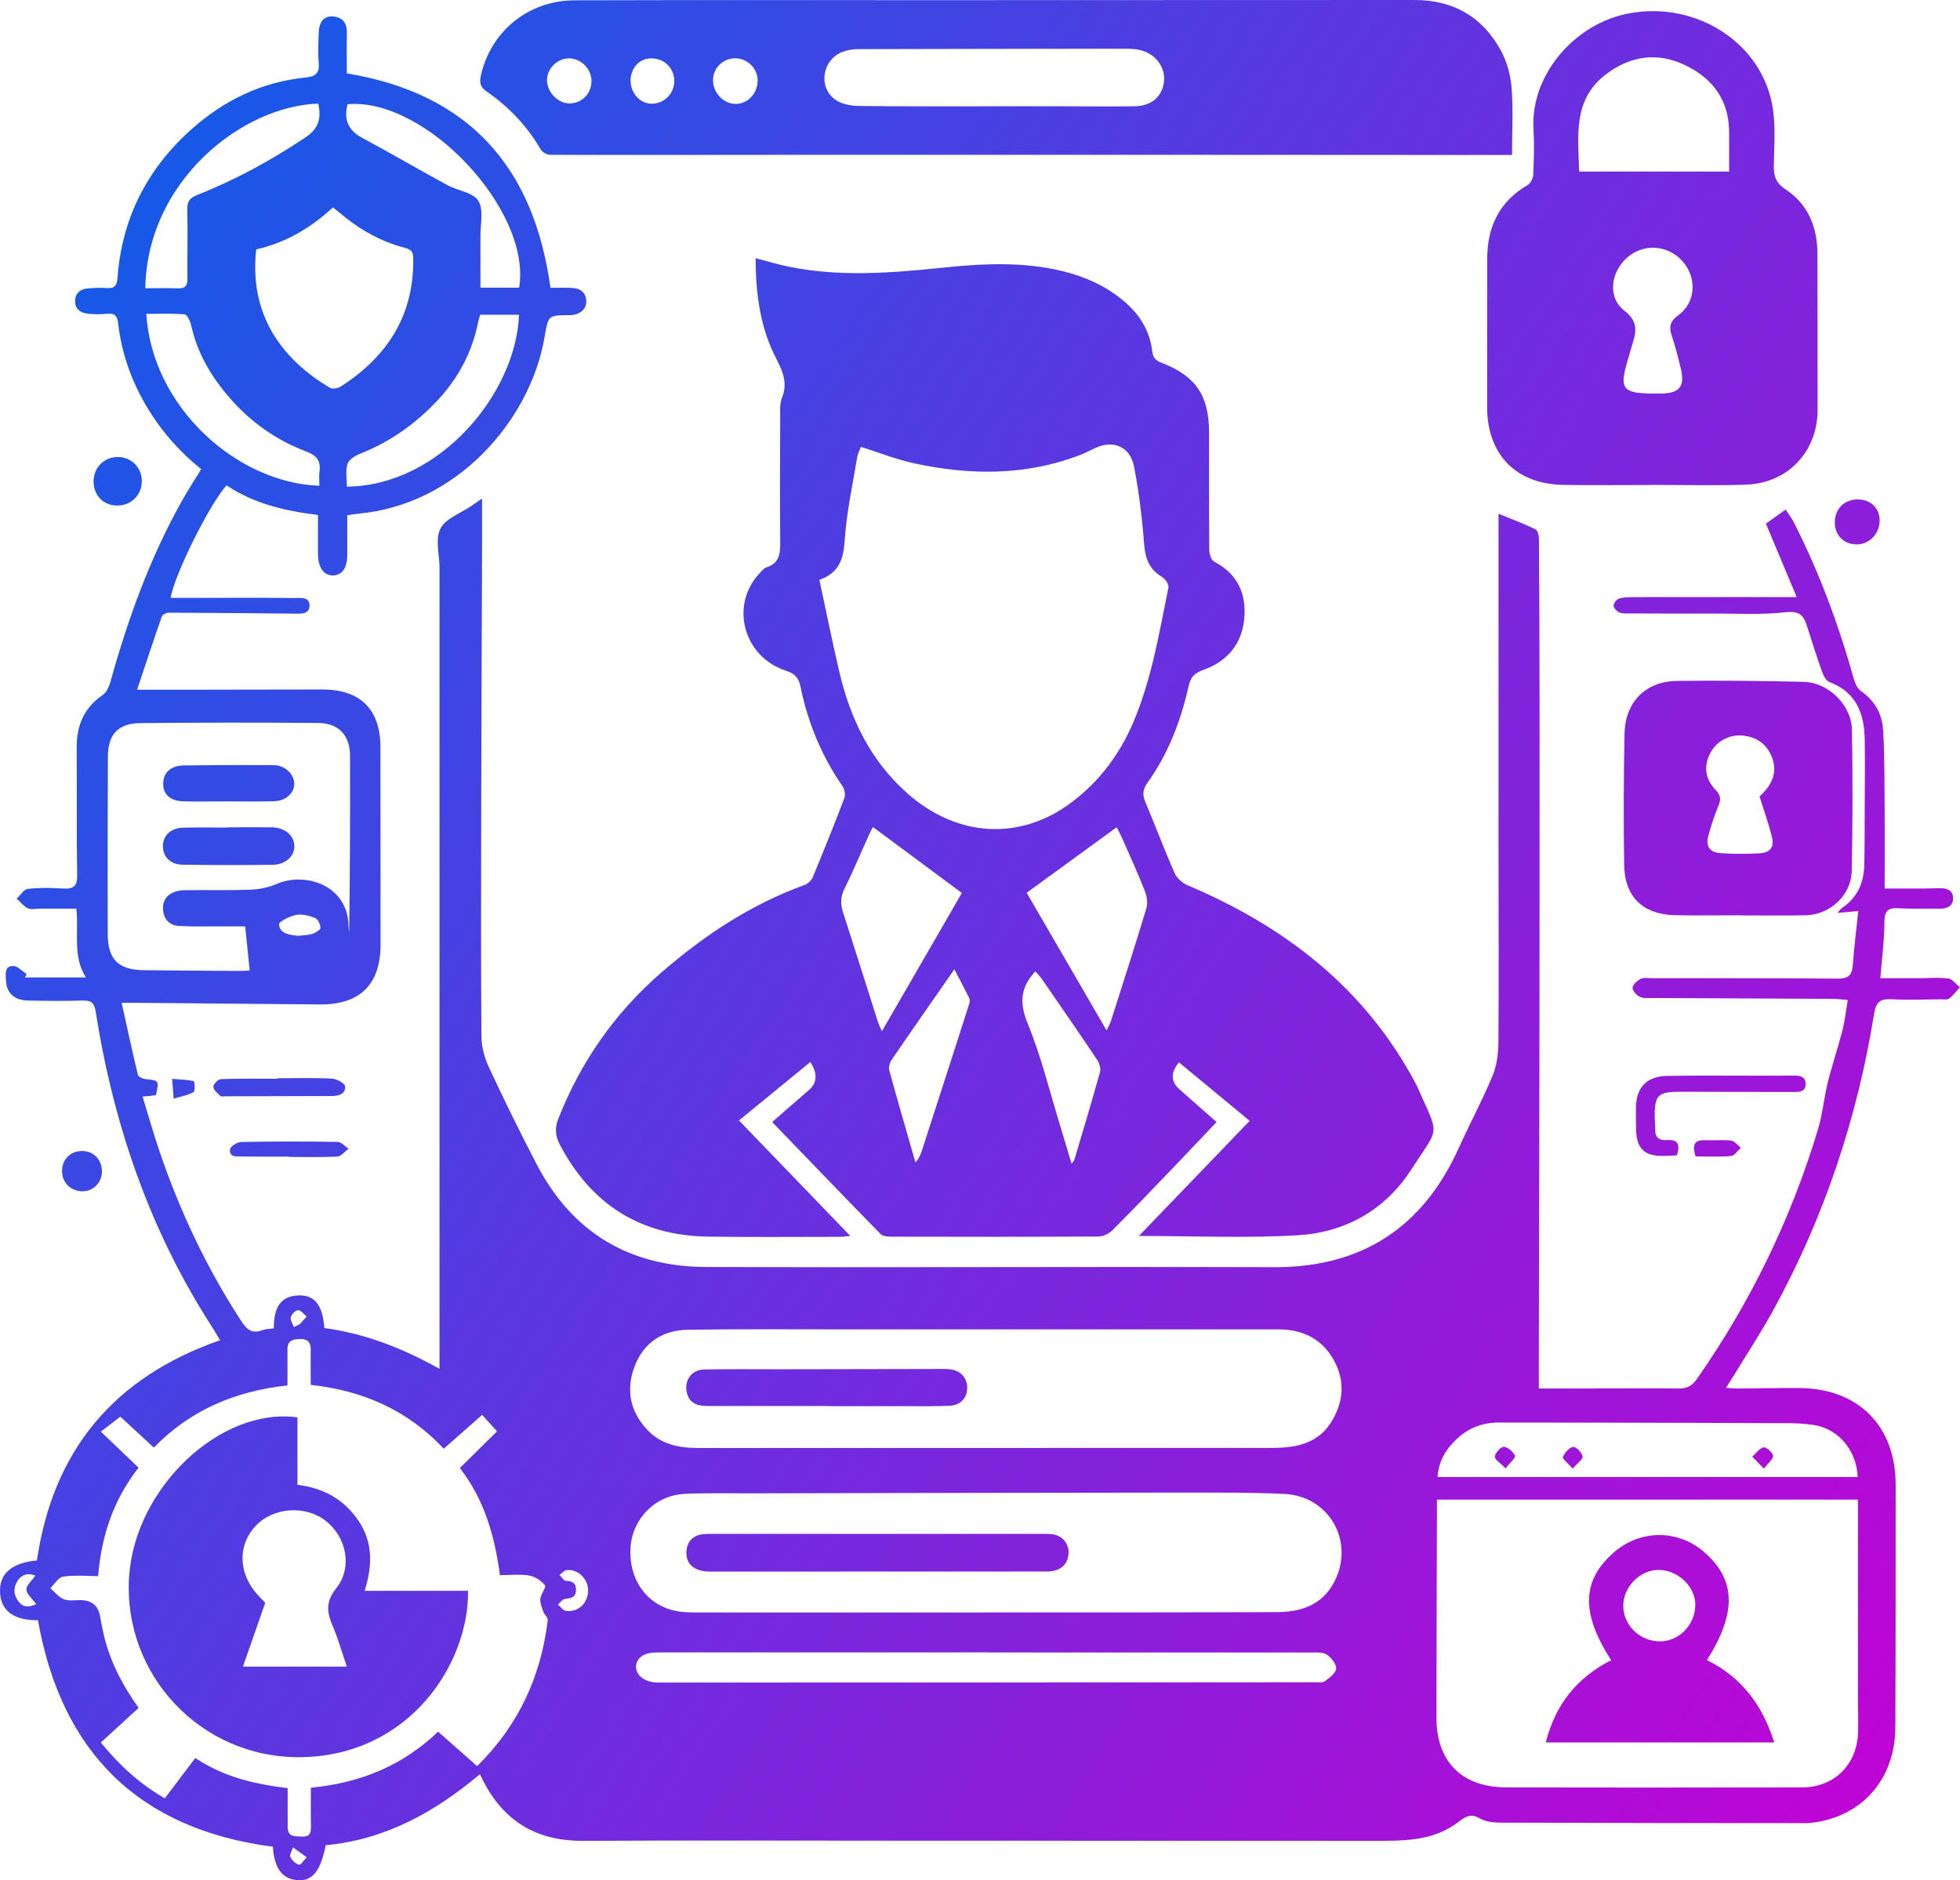 <?xml version="1.0" encoding="UTF-8"?>
<svg id="Layer_2" data-name="Layer 2" xmlns="http://www.w3.org/2000/svg" xmlns:xlink="http://www.w3.org/1999/xlink" viewBox="0 0 391.72 375.79">
  <defs>
    <linearGradient id="linear-gradient" x1="-63.47" y1="62.89" x2="397.44" y2="365.06" gradientUnits="userSpaceOnUse">
      <stop offset="0" stop-color="#0064e9"/>
      <stop offset="1" stop-color="#c700d4"/>
    </linearGradient>
    <linearGradient id="linear-gradient-2" x1="-32.47" y1="15.6" x2="428.45" y2="317.77" xlink:href="#linear-gradient"/>
    <linearGradient id="linear-gradient-3" x1="37.24" y1="-90.73" x2="498.15" y2="211.44" xlink:href="#linear-gradient"/>
    <linearGradient id="linear-gradient-4" x1="58.69" y1="-123.45" x2="519.6" y2="178.72" xlink:href="#linear-gradient"/>
    <linearGradient id="linear-gradient-5" x1="15.59" y1="-57.7" x2="476.5" y2="244.47" xlink:href="#linear-gradient"/>
    <linearGradient id="linear-gradient-6" x1="-14.13" y1="-12.37" x2="446.78" y2="289.8" xlink:href="#linear-gradient"/>
    <linearGradient id="linear-gradient-7" x1="-98.49" y1="116.3" x2="362.43" y2="418.47" xlink:href="#linear-gradient"/>
    <linearGradient id="linear-gradient-8" x1="-52.6" y1="46.31" x2="408.31" y2="348.48" xlink:href="#linear-gradient"/>
    <linearGradient id="linear-gradient-9" x1="-103.65" y1="124.17" x2="357.27" y2="426.34" xlink:href="#linear-gradient"/>
    <linearGradient id="linear-gradient-10" x1="48.2" y1="-107.45" x2="509.11" y2="194.73" xlink:href="#linear-gradient"/>
    <linearGradient id="linear-gradient-11" x1="-117.95" y1="145.98" x2="342.97" y2="448.15" xlink:href="#linear-gradient"/>
    <linearGradient id="linear-gradient-12" x1="-17.84" y1="-6.71" x2="443.07" y2="295.46" xlink:href="#linear-gradient"/>
    <linearGradient id="linear-gradient-13" x1="-104.4" y1="125.32" x2="356.52" y2="427.49" xlink:href="#linear-gradient"/>
    <linearGradient id="linear-gradient-14" x1="-68.85" y1="71.09" x2="392.06" y2="373.26" xlink:href="#linear-gradient"/>
    <linearGradient id="linear-gradient-15" x1="-144.65" y1="186.7" x2="316.27" y2="488.88" xlink:href="#linear-gradient"/>
    <linearGradient id="linear-gradient-16" x1="-93.07" y1="108.04" x2="367.84" y2="410.21" xlink:href="#linear-gradient"/>
    <linearGradient id="linear-gradient-17" x1="-105.12" y1="126.42" x2="355.79" y2="428.59" xlink:href="#linear-gradient"/>
    <linearGradient id="linear-gradient-18" x1="-79.4" y1="87.18" x2="381.51" y2="389.36" xlink:href="#linear-gradient"/>
    <linearGradient id="linear-gradient-19" x1="-73.64" y1="78.4" x2="387.27" y2="380.57" xlink:href="#linear-gradient"/>
    <linearGradient id="linear-gradient-20" x1="-58.68" y1="55.57" x2="402.24" y2="357.74" xlink:href="#linear-gradient"/>
    <linearGradient id="linear-gradient-21" x1="-43.15" y1="31.9" x2="417.76" y2="334.07" xlink:href="#linear-gradient"/>
    <linearGradient id="linear-gradient-22" x1="-54.6" y1="49.36" x2="406.31" y2="351.53" xlink:href="#linear-gradient"/>
  </defs>
  <g id="Layer_1-2" data-name="Layer 1">
    <g>
      <path d="m389.32,195.57c-1.89-.27-3.84-.06-5.76-.06-2.56,0-5.12,0-7.76,0,.31-3.97.8-7.58.81-11.19,0-2.31.75-2.94,2.92-2.8,2.66.17,5.33.05,8,.09,1.5.02,2.82-.4,2.81-2.09-.01-1.72-1.42-2.04-2.87-2.01-.96.02-1.92.07-2.89.07-2.56.01-5.12,0-7.92,0,0-5.63.03-10.95,0-16.28-.04-5.11-.02-10.22-.3-15.32-.18-3.22-1.64-5.92-4.42-7.85-.69-.48-1.16-1.49-1.41-2.35-3.04-10.86-6.93-21.4-12.06-31.46-.45-.87-1.07-1.66-1.6-2.47-1.46,1.04-2.65,1.89-3.94,2.8,2.05,4.9,4.08,9.75,6.15,14.68-11.13,0-21.78,0-32.44.01-1.03,0-2.1,0-3.07.29-.49.15-1.09.94-1.08,1.43,0,.47.65,1.14,1.17,1.35.65.26,1.45.19,2.19.19,5.26.02,10.52.04,15.77.02,5.11-.02,10.26.3,15.31-.26,2.72-.3,3.53.64,4.19,2.71.99,3.1,1.97,6.21,3.06,9.27.27.76.82,1.74,1.48,1.99,5.35,2.03,6.94,6.31,7.02,11.47.08,5.03,0,10.07-.01,15.11-.01,3.33,0,6.67-.08,10-.09,3.53-1.37,6.49-4.41,8.52-.27.18-.46.49-.96,1.03,1.47-.14,2.53-.23,4.17-.39-.4,3.88-.85,7.38-1.1,10.9-.15,2.11-1.09,2.64-3.11,2.62-12.37-.1-24.73-.08-37.1-.09-.74,0-1.6-.17-2.19.14-.7.37-1.57,1.15-1.61,1.79-.04.59.82,1.5,1.49,1.81.75.35,1.74.21,2.62.22,11.92.06,23.85.11,35.77.17.99,0,1.99.14,3.14.22-.39,2.23-.6,4.22-1.09,6.14-.9,3.49-2.06,6.9-2.93,10.4-.76,3.04-1.01,6.22-1.91,9.21-5.38,17.94-13.47,34.58-24.19,49.95-.93,1.33-1.91,1.98-3.62,1.96-6.52-.09-13.03,0-19.55,0-2.71,0-5.43,0-8.47,0,0-1.98,0-3.53,0-5.07.05-23.1.11-46.2.13-69.3.03-20.88.03-41.76.02-62.63,0-10.88-.05-21.76-.12-32.64,0-.72-.22-1.85-.68-2.07-2.35-1.15-4.82-2.07-7.4-3.12,0,.53,0,.89,0,1.25,0,22.29-.01,44.57,0,66.86,0,12.44.08,24.88-.02,37.31-.02,2.29-.28,4.75-1.14,6.83-2.03,4.92-4.58,9.62-6.77,14.48-7.17,15.92-19.42,23.91-36.9,23.85-10.29-.03-20.59-.04-30.88-.04-27.55,0-55.1.1-82.65,0-15.27-.05-26.7-6.81-33.82-20.43-3.36-6.42-6.55-12.94-9.61-19.51-.88-1.88-1.46-4.09-1.48-6.15-.12-14.84-.08-29.67-.05-44.51.04-17.66.11-35.33.17-52.99,0-3.2,0-6.4,0-9.99-1,.69-1.54,1.07-2.08,1.44-2.16,1.49-5.2,2.53-6.25,4.59-1.07,2.1-.17,5.2-.17,7.87,0,52.13,0,104.27,0,156.4v3.64c-7.52-4.21-14.98-7.07-23.01-8.16-.37-4.73-2.01-6.68-5.33-6.51-3.26.17-4.77,2.17-4.79,6.58-.75.11-1.59.09-2.31.37-2.08.78-3.11-.18-4.21-1.87-6.9-10.61-12.27-21.96-16.33-33.93-1.2-3.55-2.22-7.15-3.37-10.89,1.15-.13,1.94-.21,2.68-.29.63-2.96.61-2.94-2.1-3.21-.54-.05-1.41-.46-1.51-.86-1.13-4.65-2.13-9.33-3.25-14.39,1.25,0,1.97,0,2.68,0,12.29.11,24.58.23,36.87.33,8.13.06,12.2-3.98,12.2-12.07,0-13.11-.02-26.22-.03-39.32,0-7.61-4.03-11.58-11.68-11.56-7.92.02-15.85.03-23.77.04-4.2,0-8.41,0-13.18,0,1.71-5.12,3.27-9.87,4.92-14.59.14-.39.89-.8,1.36-.8,8.29.02,16.58.11,24.87.19,1.4.01,3.29.26,3.31-1.63.02-1.84-1.94-1.48-3.17-1.49-6.14-.07-12.29-.03-18.43-.03-2.04,0-4.07,0-6.15,0,.68-4.49,7.78-18.75,11.16-22.5,5.48,3.7,11.78,5.14,18.28,5.93,0,2.75,0,5.26,0,7.77,0,2.74,1.17,4.38,3.04,4.31,1.86-.07,2.82-1.55,2.81-4.25-.01-2.56,0-5.11,0-7.77.89-.13,1.61-.27,2.33-.33,19.61-1.81,34.24-18.61,37.1-35.27.75-4.36.67-4.38,5.02-4.39,1.95,0,3.39-1.18,3.32-2.8-.08-1.99-1.42-2.61-3.16-2.67-1.39-.04-2.78,0-4,0-3.32-24.18-16.3-38.82-40.7-42.86,0-2.65-.04-5.38.01-8.11.04-1.99-.85-3.11-2.81-3.26-1.71-.13-2.74,1.05-2.81,3.22-.07,2-.19,4.01,0,5.99.2,2.12-.63,2.8-2.66,3-8.7.86-16.23,4.53-22.69,10.26-8.92,7.91-14,17.85-14.87,29.81-.11,1.52-.61,2.11-2.14,2-1.25-.09-2.52-.03-3.77.07-1.51.12-2.54.92-2.56,2.52-.02,1.64,1.1,2.38,2.56,2.53,1.24.13,2.53.16,3.77.02,1.49-.16,2.08.32,2.26,1.86.68,5.88,2.58,11.38,5.59,16.49,2.88,4.89,6.53,9.11,11.03,12.7-1.35,2.2-2.68,4.23-3.87,6.35-6.38,11.37-10.76,23.53-14.25,36.04-.28,1-.78,2.2-1.56,2.74-3.8,2.6-5.26,6.17-5.22,10.64.08,8.44-.05,16.89.1,25.33.04,2.21-.68,2.84-2.76,2.72-2.36-.14-4.76-.2-7.1.07-.8.09-1.49,1.26-2.22,1.94.73.67,1.36,1.53,2.21,1.94.66.32,1.6.07,2.41.07,2.41,0,4.82,0,7.29,0,.55,4.81-.81,9.46,1.92,13.75H4.98c.12-.23.24-.45.35-.68-.9-.57-1.81-1.62-2.7-1.61-1.82.02-1.48,1.71-1.43,2.91.09,2.48,1.66,3.95,4.38,4,3.63.07,7.26.11,10.89,0,1.71-.05,2.37.39,2.66,2.24,3.52,22.34,10.67,43.37,22.94,62.5.62.96,1.19,1.95,1.92,3.15-21.31,7.41-33.42,22.13-36.61,44.01-5.1.49-7.56,2.68-7.37,6.41.19,3.68,2.72,5.55,7.58,5.55,4.69,26.45,20.22,41.77,46.95,45.26.26,4.34,1.88,6.46,4.95,6.68,2.95.21,4.56-1.77,5.61-6.99,11.88-1.08,21.82-6.62,30.82-14.19,4.16,9.06,10.88,13.37,20.62,13.32,21.3-.12,42.6-.03,63.91-.03,32.11,0,64.22,0,96.33.02,5.26,0,10.4-.44,14.74-3.8,1.42-1.1,2.47-1.71,4.28-.65,1.19.7,2.85.82,4.3.82,20.22.08,40.44.09,60.65.1.88,0,1.78-.1,2.65-.26,9.34-1.68,15.35-8.98,15.4-18.92.07-16.14.05-32.29.06-48.44,0-11.78-7.46-19.27-19.3-19.34-4.22-.02-8.44.08-12.66.1-.55,0-1.1-.08-1.94-.15.55-.87.95-1.47,1.33-2.09,2.73-4.49,5.63-8.88,8.15-13.48,10.16-18.55,16.75-38.34,20.12-59.2.37-2.32,1.21-3.02,3.51-2.88,3.25.2,6.51.04,9.77.01.59,0,1.34.14,1.73-.16.81-.62,1.43-1.48,2.13-2.25-.8-.63-1.54-1.67-2.41-1.79ZM69.33,97.26c0-1.52-.31-3.13.11-4.52.26-.87,1.53-1.66,2.52-2.05,6.02-2.39,11.16-6.02,15.54-10.73,4.05-4.36,6.8-9.46,8-15.33.12-.57.3-1.13.46-1.73h7.77c-.59,15.71-15.85,34.19-34.42,34.36Zm.12-76.42c15.56-1.45,36.87,21.26,34.3,36.65h-7.73c0-3.49.02-6.87,0-10.24-.02-2.43.68-5.37-.43-7.14-1.04-1.66-4.1-1.98-6.16-3.1-5.71-3.1-11.32-6.39-17.05-9.46-2.78-1.49-3.7-3.59-2.93-6.71Zm-2.91,20.6c.84.69,1.62,1.33,2.41,1.96,3.58,2.85,7.53,4.99,11.97,6.13,1.21.31,1.65.76,1.67,2.07.18,11.37-5.14,19.63-14.44,25.62-.57.37-1.67.6-2.18.3-9.13-5.39-16.29-14.17-14.76-27.68,5.8-1.3,10.8-4.19,15.34-8.4Zm-37.5,16.16c.37-21.47,19.37-36.41,34.58-36.89.55,2.76.26,4.85-2.53,6.72-6.86,4.61-14.04,8.51-21.69,11.55-1.46.58-2.01,1.28-1.97,2.91.12,4.59-.02,9.18.03,13.77.02,1.41-.41,2.03-1.88,1.97-2.13-.08-4.26-.02-6.53-.02Zm.21,5.13c2.56,0,5.12-.12,7.65.1.51.05,1.13,1.38,1.31,2.2,1.2,5.49,3.94,10.13,7.56,14.34,4.23,4.92,9.38,8.58,15.42,10.86,2.07.78,2.97,1.85,2.66,4.03-.13.93-.02,1.89-.02,2.83-16.61-.59-33.48-15.86-34.59-34.36Zm33.13,123.92c-.9.28-1.9.27-2.84.39-1.65-.21-3.6-.35-3.77-2.29-.05-.56,2.14-1.65,3.43-1.89,1.2-.23,2.62.15,3.8.62.56.22,1.06,1.31,1.03,1.98-.02.43-1,.99-1.64,1.19Zm-40.84.08c-.05-11.84-.03-23.68.02-35.52.02-4.44,2.03-6.64,6.48-6.69,11.84-.12,23.68-.12,35.52-.03,4.15.03,6.39,2.5,6.4,6.6.02,11.76,0,23.51-.18,35.29-.04-.42-.11-.85-.12-1.27-.14-8.34-8.8-10.86-14.33-8.46-1.62.71-3.49,1.09-5.27,1.16-4.14.17-8.29.06-12.43.09-.74,0-1.5.01-2.2.19-1.88.48-2.97,1.74-2.85,3.69.12,1.95,1.31,3.19,3.26,3.29,2.73.15,5.47.07,8.21.08,1.62,0,3.24,0,4.95,0,.32,3.1.6,5.87.9,8.81-.66.03-1.37.1-2.09.09-6.36-.04-12.73-.07-19.09-.15-5.03-.06-7.17-2.14-7.19-7.18ZM3.75,320.14c-1.08-1.35-1.13-2.88-.17-4.3.82-1.21,2.02-1.49,3.49-.95-.72,1.05-1.82,1.94-1.79,2.8.03.9,1.13,1.77,1.95,2.92-1.25.55-2.48.79-3.48-.47Zm54.37-56.9c.15-.58.95-1.38,1.46-1.38.57,0,1.14.8,1.71,1.26-.45.51-.91,1.02-1.36,1.53-.4.19-.8.39-1.2.58-.23-.67-.76-1.4-.61-1.98Zm1.65,109.44c-.68-.15-1.41-.87-1.75-1.54-.2-.41.3-1.16.53-1.93,1.57,1.14,2.15,1.56,2.73,1.98-.51.53-1.13,1.57-1.51,1.49Zm35.57-19.71c-2.63-2.33-5.15-4.55-7.78-6.88-7.09,6.79-15.56,10.27-25.43,11.2,0,2.63-.04,5.19.02,7.76.03,1.35-.33,2.09-1.86,2.01-1.37-.07-2.79.1-2.8-1.9,0-2.51,0-5.02,0-7.78-6.59-.79-12.8-2.24-18.46-6.03-2.07,2.73-4.01,5.31-6.09,8.06-4.9-2.79-9.05-6.55-12.79-11.15,2.59-2.37,5.02-4.6,7.56-6.92-3.38-4.72-5.97-9.75-7.15-15.42-.2-.94-.4-1.88-.55-2.83q-.54-3.28-3.98-3.29c-1.11,0-2.33.21-3.3-.18-1.02-.41-1.79-1.44-2.67-2.19.84-.81,1.59-2.18,2.54-2.32,2.23-.35,4.54-.11,7.01-.11.67-8.13,3.1-15.3,8.08-21.67-2.53-2.42-4.92-4.7-7.53-7.2,1.42-1.1,2.58-1.99,3.89-3,2.02,1.86,4.34,4.01,6.7,6.19,7.27-7.5,16.23-11.28,26.7-12.43,0-2.49.02-4.85,0-7.21-.02-1.74,1.07-2.02,2.49-2.07,1.52-.05,2.17.64,2.16,2.11-.02,2.28,0,4.57,0,7.06,10.43,1.14,19.34,5.03,26.59,12.76,2.53-2.23,4.99-4.4,7.67-6.76,1.02,1.13,1.94,2.14,2.98,3.29-2.51,2.47-4.95,4.87-7.44,7.33,4.95,6.37,6.95,13.58,8.02,21.41,2.04,0,3.98-.23,5.84.08,1.16.19,2.41,1.02,3.15,1.94.31.39-.82,1.74-.92,2.69-.08.84.3,1.75.59,2.58.22.61.96,1.2.89,1.73-1.36,11.23-5.82,20.97-14.1,29.13Zm17.69-31.05c-.56-.09-1.02-.81-1.52-1.24.47-.39.91-1.06,1.42-1.12,1.13-.13,2.09-.25,2.18-1.64.1-1.44-.65-1.92-2.02-1.98-.44-.02-.85-.77-1.27-1.19.48-.33.94-.9,1.46-.95,2.23-.25,4.29,1.81,4.26,4.12-.04,2.55-2.06,4.42-4.51,4.01Zm151.77,14.08c-.52.37-1.43.22-2.17.22-43.76.04-87.52.07-131.28.05-1.03,0-2.25-.34-3.06-.95-1.96-1.49-1.38-4.1.98-4.8.83-.25,1.75-.27,2.63-.27,21.77-.01,43.54-.01,65.31-.01v.02c21.55,0,43.1,0,64.64.01,1.1,0,2.41-.14,3.25.38.93.58,1.97,1.87,1.94,2.82-.03.88-1.31,1.86-2.24,2.52Zm1.79-19.71c-2.41,4.53-6.62,5.89-11.38,5.91-14.36.06-28.72.05-43.08.06-5.18,0-10.36,0-15.54,0v.02c-18.87,0-37.75,0-56.62-.01-1.69,0-3.44.02-5.07-.34-5.84-1.29-9.36-6.48-8.87-12.82.44-5.68,4.97-10.25,10.75-10.54,4.43-.22,8.88-.1,13.32-.11,28.71-.06,57.41-.13,86.12-.15,6.8,0,13.62-.04,20.41.26,9.1.41,14.25,9.68,9.97,17.71Zm-.82-31.65c-2.06,3.07-5.22,4.28-8.72,4.62-2.13.2-4.29.11-6.43.12-37.01,0-74.01,0-111.02.02-3.92,0-7.53-.71-10.31-3.71-3.45-3.73-4.23-8.1-2.4-12.76,1.84-4.69,5.62-7.08,10.54-7.16,10.21-.17,20.43-.07,30.64-.08,9.55,0,19.1,0,28.64,0,19.61,0,39.22,0,58.83,0,4.93,0,8.83,1.99,11.15,6.36,2.28,4.29,1.75,8.6-.92,12.61Zm105.57,55.5c0,2.07.08,4.15,0,6.22-.22,6.33-4.79,10.86-11.1,10.87-19.77.03-39.55.05-59.32-.01-8.75-.03-13.83-5.16-13.83-13.84,0-13.63.06-27.25.09-40.88,0-.87,0-1.73,0-2.79h84.15c0,13.66,0,27.05,0,40.44Zm-14.1-55.71c1.7,0,3.41.11,5.08.34,4.96.68,8.7,4.92,8.97,10.42h-83.98c.21-3.27,1.78-5.76,4.08-7.82,2.28-2.05,5.04-3.06,8.13-3.06,7.18,0,14.35,0,21.53.02,12.06.03,24.12.05,36.18.11Z" fill="url(#linear-gradient)"/>
      <path d="m249.78,223.99c-7.41,7.71-14.57,15.15-22.16,23.03,11.04,0,21.42.47,31.74-.14,9.46-.56,17.44-5.01,22.66-13.09,5.66-8.75,5.7-6.5,1.52-15.96-.15-.34-.29-.68-.46-1.01-10.1-19.2-26.12-31.58-45.73-39.89-1.03-.44-2.14-1.41-2.58-2.41-2.06-4.67-3.85-9.46-5.84-14.16-.61-1.44-.58-2.56.36-3.86,4.17-5.8,6.68-12.35,8.24-19.26.4-1.78,1.04-2.67,2.85-3.3,4.69-1.64,7.74-5.03,8.27-10.06.53-5.04-1.2-9.14-5.99-11.63-.59-.31-.97-1.54-.98-2.34-.07-7.85-.02-15.7-.04-23.55-.02-7.32-2.69-11.26-9.51-13.86-1.22-.47-1.71-1.08-1.85-2.32-.51-4.36-2.78-7.71-6.16-10.41-3.42-2.74-7.3-4.47-11.52-5.52-8.19-2.05-16.46-1.56-24.73-.7-10.04,1.04-20.08,1.79-30.08-.22-2.2-.44-4.36-1.1-6.78-1.72.03,7.16.92,13.87,4.12,20.05,1.32,2.56,2.35,4.92,1.15,7.86-.48,1.17-.35,2.63-.35,3.95-.03,8.22-.07,16.44,0,24.66.02,2.33-.04,4.4-2.74,5.26-.52.17-.93.72-1.34,1.14-6.05,6.37-3.31,16.77,5.26,19.53,1.82.59,2.52,1.44,2.89,3.24,1.47,7.19,4.24,13.84,8.43,19.91.41.59.56,1.69.3,2.36-2,5.25-4.1,10.47-6.26,15.67-.27.66-.96,1.37-1.62,1.61-10.75,3.88-20.08,10.07-28.64,17.49-9.29,8.05-16.15,17.84-20.64,29.29-.7,1.79-.61,3.36.29,5.08,6.27,11.99,16.11,18.24,29.64,18.44,8.81.13,17.62.04,26.44.04.48,0,.97-.08,2-.18-7.55-7.83-14.79-15.34-22.25-23.08,5.04-4.13,9.63-7.88,14.26-11.67q2.24,3.45-.33,5.64c-2.39,2.05-4.76,4.14-7.29,6.35,7.33,7.6,14.46,15.02,21.65,22.37.42.43,1.34.53,2.03.54,13.85.03,27.7.05,41.54-.03.95,0,2.11-.59,2.8-1.28,4.14-4.13,8.17-8.37,12.22-12.58,2.81-2.93,5.59-5.88,8.57-9.02-2.58-2.28-5.02-4.41-7.44-6.56q-2.6-2.32-.08-5.37c4.64,3.84,9.28,7.68,14.16,11.71Zm-74.29-19.66c-2.33-7.32-4.63-14.64-6.99-21.95-.55-1.69-.54-3.17.3-4.84,1.76-3.49,3.25-7.12,4.87-10.69.3-.65.65-1.28.79-1.56,5.86,4.35,11.64,8.63,17.77,13.18-5.1,8.83-10.44,18.06-15.97,27.63-.35-.8-.6-1.27-.76-1.77Zm18.3-3.95c-3.13,9.77-6.29,19.53-9.45,29.29-.28.88-.57,1.76-1.38,2.67-1.76-6.15-3.55-12.29-5.24-18.46-.17-.6.1-1.5.47-2.05,4.08-5.97,8.23-11.89,12.55-18.11,1.1,2.11,2.03,3.87,2.91,5.65.14.29.22.72.12,1.01Zm-12.52-41.89c-7.33-6.52-11.33-14.85-13.52-24.19-1.42-6.04-2.63-12.12-3.99-18.4,4.03-1.44,4.81-4.24,5.06-7.96.38-5.57,1.59-11.08,2.5-16.61.11-.7.49-1.36.74-2.02,3.68,1.16,7.14,2.54,10.72,3.31,11.04,2.38,22.04,2.47,32.79-1.57,1.11-.42,2.17-.95,3.23-1.46,3.61-1.76,7.08-.37,7.85,3.67.99,5.14,1.62,10.36,2.02,15.58.22,2.85,1.07,4.94,3.53,6.45.66.4,1.45,1.51,1.32,2.13-1.86,9.12-3.36,18.35-7.04,26.99-2.69,6.31-6.69,11.66-12.16,15.83-10.38,7.9-23.03,7.16-33.06-1.75Zm38.55,55.85c-1.62,5.84-3.37,11.64-5.1,17.45-.06.2-.25.35-.57.79-.81-2.73-1.55-5.25-2.32-7.77-2.09-6.78-3.76-13.73-6.45-20.27-1.68-4.1-1.45-7.19,1.53-10.39.36.41.88.89,1.27,1.46,3.74,5.42,7.49,10.83,11.15,16.3.43.65.7,1.72.5,2.44Zm9.3-32.83c-2.27,7.51-4.67,14.97-7.06,22.45-.19.6-.52,1.15-.91,1.97-5.48-9.45-10.81-18.63-15.96-27.5,6.12-4.45,11.95-8.7,17.98-13.09.26.52.78,1.45,1.2,2.42,1.52,3.45,3.09,6.89,4.47,10.4.4,1.01.57,2.34.27,3.35Z" fill="url(#linear-gradient-2)"/>
      <path d="m97.24,18.27c4.44,3.06,8.08,6.89,10.82,11.58.32.55,1.22,1.09,1.86,1.09,16.48.05,32.96.01,49.44,0,24.45,0,48.9,0,73.35,0,18.33,0,36.66.02,55,.03,4.72,0,9.45,0,14.48,0,0-4.89.25-9.19-.09-13.44-.2-2.51-.92-5.16-2.11-7.37C296.34,3.39,290.48,0,282.76,0c-32.06,0-64.11.02-96.17.03-23.91,0-47.83-.04-71.74.03-9.25.03-16.77,6.2-18.74,15.03-.3,1.37-.16,2.3,1.12,3.18Zm71.16-7.91c1.01-.38,2.17-.54,3.26-.54,17.85-.05,35.69-.07,53.54-.08.88,0,1.79.06,2.64.26,3.08.71,5.11,3.42,4.79,6.3-.33,2.98-2.49,4.89-5.84,4.94-4.89.07-9.77,0-14.66,0-4.44,0-8.89,0-13.33,0-9.03,0-18.07.05-27.1-.06-1.62-.02-3.54-.36-4.79-1.28-3.49-2.54-2.55-8.01,1.5-9.54Zm-21.54,1.29c2.5-.02,4.57,2,4.56,4.45-.01,2.57-1.94,4.64-4.35,4.67-2.43.03-4.57-2.19-4.57-4.74,0-2.39,1.97-4.36,4.36-4.38Zm-16.69.02c2.53-.02,4.52,1.89,4.59,4.39.07,2.58-1.98,4.69-4.56,4.67-2.26-.02-4.15-2.09-4.18-4.56-.02-2.56,1.75-4.49,4.14-4.51Zm-16.55,0c2.38-.07,4.54,2.01,4.59,4.41.05,2.55-1.83,4.54-4.35,4.59-2.26.04-4.48-2.18-4.54-4.54-.06-2.32,1.94-4.39,4.29-4.46Z" fill="url(#linear-gradient-3)"/>
      <path d="m297.23,51.8c0,9.84-.03,19.69-.02,29.53,0,9.51,5.76,15.43,15.26,15.58,5.84.1,11.69.02,17.53.02,0,0,0-.01,0-.02,6.29,0,12.58.16,18.86-.04,8.43-.27,14.38-6.57,14.4-14.95.02-10.36-.03-20.73-.03-31.09,0-5.38-1.81-9.95-6.36-12.97-1.88-1.24-2.39-2.57-2.36-4.67.06-4.21.44-8.55-.39-12.61-2.66-12.92-16.36-20.78-29.61-17.68-10.1,2.36-18.71,12.22-18.03,23.1.18,2.95.08,5.92-.05,8.88-.03.73-.52,1.75-1.12,2.1-5.7,3.32-8.08,8.39-8.08,14.8Zm36.91,15.37c.7,2.1,1.25,4.26,1.77,6.42.87,3.65-.2,4.99-3.91,5.06-.59.01-1.18,0-1.78,0-5.99-.05-6.65-.98-4.87-6.76.28-.92.5-1.86.79-2.77.82-2.61,1.46-4.73-1.49-7.02-3.39-2.62-2.78-7.62.47-10.55,3.33-3.01,8.34-2.64,11.28.82,2.77,3.26,2.5,8.13-.97,10.63-1.77,1.27-1.89,2.39-1.29,4.17Zm-13.07-52.4c4.87-3.65,10.2-4.37,15.67-1.77,5.55,2.64,8.84,7.04,8.84,13.46,0,2.5,0,5,0,7.82h-29.97c-.19-7.15-1.34-14.41,5.46-19.51Z" fill="url(#linear-gradient-4)"/>
      <path d="m360.74,182.94c4.99-.09,9.24-3.96,9.34-8.89.19-9.39.2-18.8.04-28.19-.08-4.97-4.71-9.48-9.68-9.59-8.42-.19-16.85-.29-25.27-.18-6.28.08-10.37,4.21-10.5,10.55-.17,8.73-.2,17.46-.07,26.19.09,6.42,3.76,9.94,10.18,10.08,4.29.09,8.58.02,12.88.02v.02c4.37,0,8.73.07,13.1-.02Zm-17-12.44c-2.04-.14-2.87-1.43-2.33-3.4.56-2.06,1.22-4.11,2.04-6.09.52-1.25.45-2.08-.54-3.1-1.99-2.04-2.48-4.5-1.23-7.14,1.18-2.5,3.78-4,6.5-3.77,2.92.25,5.03,1.75,6.02,4.51,1.13,3.15-.28,5.59-2.54,7.69.88,2.81,1.8,5.38,2.47,8.03.52,2.03-.33,3.2-2.41,3.31-2.65.14-5.33.15-7.98-.04Z" fill="url(#linear-gradient-5)"/>
      <path d="m360.87,216.64c0-1.37-.97-1.67-2.13-1.67-1.85.01-3.7.02-5.55.02-6.66,0-13.31-.07-19.97.04-4.15.07-6.24,2.34-6.27,6.42-.01,1.41,0,2.81.03,4.22.08,3.87,1.62,5.39,5.43,5.36.88,0,1.76-.08,2.74-.13.66-2.12.26-3.23-2.04-3.04-1.51.13-2.38-.55-2.3-2.2.03-.66-.08-1.33-.09-1.99-.1-4.89.55-5.5,5.38-5.47,7.54.04,15.09.01,22.64.04,1.17,0,2.13-.2,2.13-1.6Z" fill="url(#linear-gradient-6)"/>
      <path d="m44.15,215.68c-.56.02-1.51.99-1.51,1.51,0,.62.8,1.28,1.36,1.82.2.2.71.1,1.08.1,7.09-.02,14.18-.05,21.28-.06,1.4,0,2.75-.48,2.61-1.94-.06-.62-1.7-1.49-2.66-1.54-3.61-.18-7.24-.07-10.86-.07,0,.03,0,.07,0,.1-3.77,0-7.54-.06-11.3.07Z" fill="url(#linear-gradient-7)"/>
      <path d="m28.35,96.25c.05-2.69-1.98-4.83-4.65-4.91-2.77-.08-4.97,2.03-5,4.81-.03,2.8,1.91,4.84,4.62,4.89,2.81.05,4.97-2.01,5.02-4.79Z" fill="url(#linear-gradient-8)"/>
      <path d="m67.43,231.14c.77-.04,1.49-1.01,2.23-1.55-.72-.48-1.44-1.36-2.17-1.37-6.43-.1-12.87-.11-19.3.02-.79.02-2.15.87-2.22,1.46-.19,1.64,1.33,1.42,2.38,1.44,3.11.04,6.22.02,9.33.02,0,.02,0,.04,0,.06,3.26,0,6.52.1,9.77-.07Z" fill="url(#linear-gradient-9)"/>
      <path d="m371.02,108.81c2.61,0,4.68-2.17,4.64-4.87-.03-2.48-1.85-4.14-4.47-4.12-2.67.03-4.52,1.96-4.49,4.66.03,2.53,1.83,4.32,4.33,4.32Z" fill="url(#linear-gradient-10)"/>
      <path d="m20.37,234.24c.06-2.36-1.58-4.15-3.86-4.2-2.36-.06-4.08,1.59-4.11,3.94-.03,2.31,1.65,4.05,3.98,4.11,2.17.06,3.93-1.65,3.99-3.84Z" fill="url(#linear-gradient-11)"/>
      <path d="m340.9,227.89c-2.2-.12-2.8.85-2.02,3.23,2.39,0,4.75.13,7.09-.08.69-.06,1.3-1.07,1.95-1.64-.64-.5-1.23-1.34-1.92-1.43-1.68-.21-3.4,0-5.1-.09Z" fill="url(#linear-gradient-12)"/>
      <path d="m34.4,215.62c.11,1.45.19,2.37.31,3.97,1.62-.5,2.92-.71,3.99-1.34.34-.2.2-2.14.03-2.17-1.34-.3-2.73-.33-4.33-.46Z" fill="url(#linear-gradient-13)"/>
      <path d="m341.14,331.8c6.04-9.58,5.79-16.18-.66-21.7-5.2-4.44-12.65-4.4-17.87.11-6.49,5.62-6.71,12.11-.61,21.6-6.82,3.46-11.19,8.9-13.06,16.43h45.65c-2.33-7.41-6.46-13-13.45-16.45Zm-9.39-3.76c-3.97.02-7.28-3.16-7.33-7.04-.05-3.73,3.26-7.18,6.94-7.24,3.9-.06,7.47,3.27,7.46,6.97,0,3.97-3.21,7.3-7.06,7.32Z" fill="url(#linear-gradient-14)"/>
      <path d="m71.63,303.92c-2.86-4.24-6.95-6.52-12.18-7.17v-13.47c-15.39-2.13-32.44,14.06-33.64,31.71-1.34,19.68,14.34,36.43,34.25,36.2,21.82-.26,33.68-18.76,33.48-33.25h-20.67c1.6-5,1.68-9.7-1.23-14.02Zm-23.08,29.17c1.5-4.3,2.94-8.42,4.46-12.75-.46-.49-1.07-1.1-1.65-1.75-3.77-4.26-3.86-9.85-.24-13.65,3.54-3.72,9.92-4.16,13.99-.97,4.13,3.24,5.42,9.26,2.08,13.47-2.16,2.72-1.86,4.8-.71,7.51,1.09,2.55,1.85,5.25,2.84,8.14h-20.76Z" fill="url(#linear-gradient-15)"/>
      <path d="m189.92,273.67c-.51-.07-1.03-.07-1.55-.07-10.87.02-21.74.04-32.6.06-5.03,0-10.05-.06-15.08.04-2.47.05-3.98,2.21-3.43,4.61.49,2.13,2.07,2.69,4.02,2.69,7.98,0,15.97,0,23.95,0v.04c5.4,0,10.79,0,16.19,0,2.81,0,5.62.04,8.43-.09,2.13-.1,3.46-1.6,3.45-3.58,0-2-1.3-3.43-3.38-3.7Z" fill="url(#linear-gradient-16)"/>
      <path d="m210.22,306.63c-.88-.08-1.78-.06-2.66-.06-10.66,0-21.32,0-31.98,0h0c-3.26,0-6.51,0-9.77,0-8.14,0-16.29-.03-24.43,0-2.66,0-4.09,1.29-4.2,3.56-.12,2.49,1.61,3.97,4.74,3.97,22.21,0,44.42,0,66.63-.02.74,0,1.5.02,2.2-.17,1.89-.5,2.82-1.85,2.81-3.76-.02-1.86-1.46-3.35-3.34-3.53Z" fill="url(#linear-gradient-17)"/>
      <path d="m36.54,172.82c5.99.08,11.98.09,17.97.02,2.57-.03,4.41-1.79,4.32-3.83-.09-2.08-1.93-3.62-4.5-3.66-2.96-.04-5.92,0-8.88,0v.05c-2.96,0-5.92-.06-8.88.02-2.4.06-3.97,1.54-4.01,3.58-.05,2.21,1.46,3.79,3.98,3.82Z" fill="url(#linear-gradient-18)"/>
      <path d="m36.61,160.15c2.96.09,5.92.02,8.88.02h0c3.11-.01,6.22.07,9.32-.04,2.32-.08,3.95-1.58,3.99-3.38.04-1.99-1.79-3.81-4.11-3.83-5.99-.04-11.98-.02-17.98.06-2.61.04-4.1,1.48-4.1,3.68,0,2.09,1.4,3.41,4,3.49Z" fill="url(#linear-gradient-19)"/>
      <path d="m300.53,289.17c-.59-.04-1.7,1.21-1.77,1.96-.05.59,1.13,1.29,2.15,2.34.89-1.15,2.06-2.17,1.88-2.54-.39-.81-1.44-1.72-2.26-1.77Z" fill="url(#linear-gradient-20)"/>
      <path d="m354.35,290.96c-.05-.65-1.33-1.79-1.87-1.69-.84.16-1.52,1.19-2.27,1.85.64.67,1.29,1.34,2.31,2.4.86-1.12,1.88-1.89,1.83-2.57Z" fill="url(#linear-gradient-21)"/>
      <path d="m314.41,289.19c-.8.12-1.7,1.15-2.05,2.01-.15.35,1.01,1.24,1.95,2.31.94-1.08,2.09-1.86,1.99-2.43-.14-.77-1.32-1.97-1.89-1.89Z" fill="url(#linear-gradient-22)"/>
    </g>
  </g>
</svg>